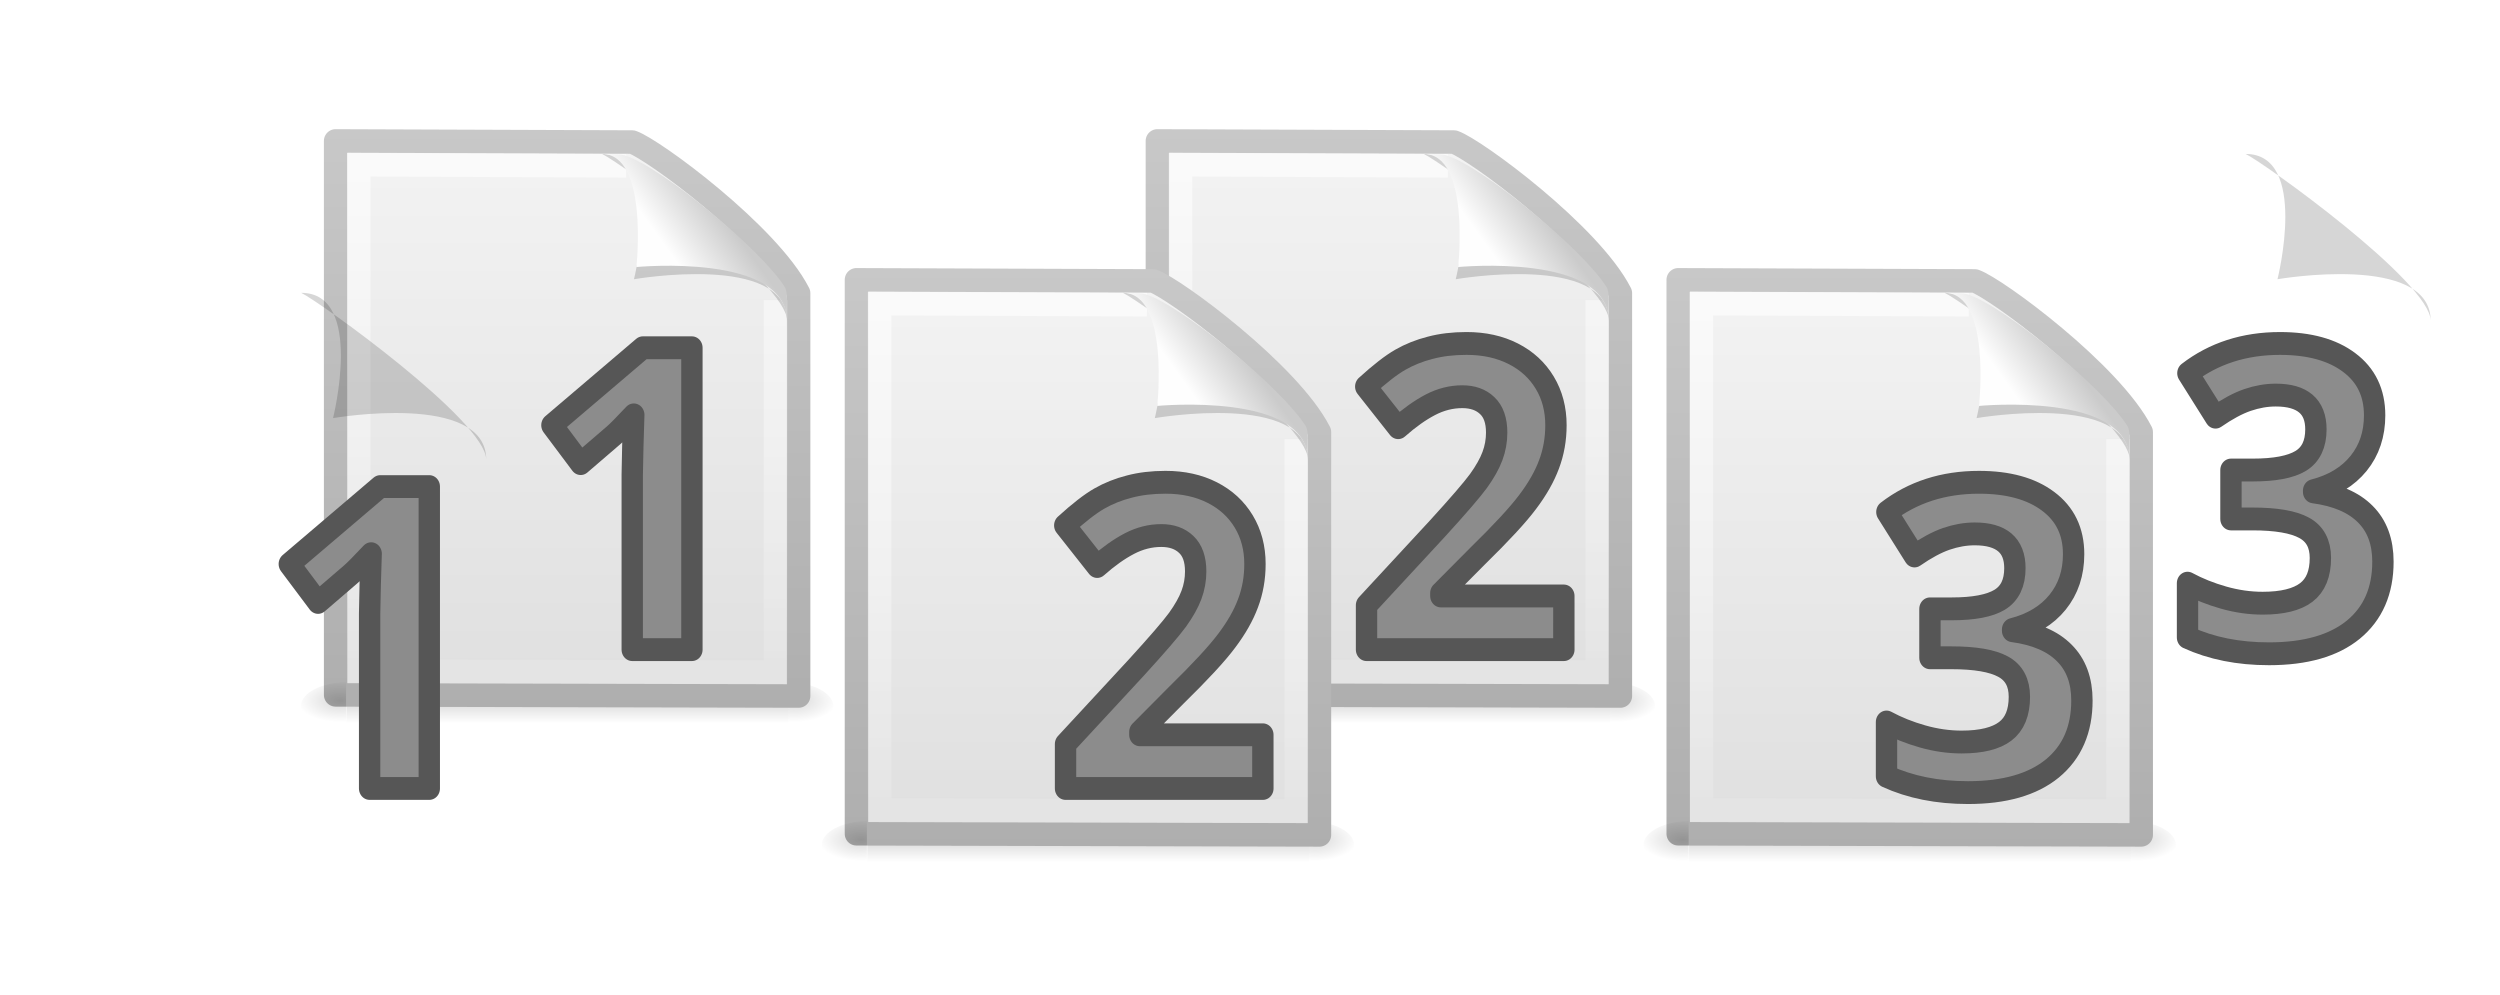<svg viewBox="0 0 108 43" xmlns="http://www.w3.org/2000/svg" xmlns:xlink="http://www.w3.org/1999/xlink"><linearGradient id="a" gradientTransform="matrix(.04 0 0 .008 57.226 35.812)" gradientUnits="userSpaceOnUse" x1="302.86" x2="302.86" xlink:href="#b" y1="366.65" y2="609.51"/><linearGradient id="b" gradientTransform="matrix(.04 0 0 .008 57.226 35.812)" gradientUnits="userSpaceOnUse" x1="302.86" x2="302.86" y1="366.65" y2="609.51"><stop offset="0" stop-opacity="0"/><stop offset=".5"/><stop offset="1" stop-opacity="0"/></linearGradient><radialGradient id="c" cx="605.71" cy="486.65" gradientTransform="matrix(.016 0 0 .008 71.61 35.812)" gradientUnits="userSpaceOnUse" r="117.14" xlink:href="#d"/><linearGradient id="d"><stop offset="0"/><stop offset="1" stop-opacity="0"/></linearGradient><linearGradient id="e" gradientTransform="matrix(.657 0 0 .649 54.229 13.946)" gradientUnits="userSpaceOnUse" x1="25.132" x2="25.132" xlink:href="#f" y1=".985" y2="47.013"/><linearGradient id="f" gradientTransform="matrix(.657 0 0 .649 54.229 13.946)" gradientUnits="userSpaceOnUse" x1="25.132" x2="25.132" y1=".985" y2="47.013"><stop offset="0" stop-color="#f4f4f4"/><stop offset="1" stop-color="#dbdbdb"/></linearGradient><linearGradient id="g" gradientTransform="matrix(.531 0 0 .607 93.27 13.223)" gradientUnits="userSpaceOnUse" x1="-51.786" x2="-51.786" xlink:href="#h" y1="50.786" y2="2.906"/><linearGradient id="h" gradientTransform="matrix(.531 0 0 .607 93.27 13.223)" gradientUnits="userSpaceOnUse" x1="-51.786" x2="-51.786" y1="50.786" y2="2.906"><stop offset="0" stop-color="#aaa"/><stop offset="1" stop-color="#c8c8c8"/></linearGradient><linearGradient id="i" gradientTransform="matrix(.636 0 0 .646 54.727 14.996)" gradientUnits="userSpaceOnUse" x1="24" x2="24" xlink:href="#j" y1="2" y2="46.017"/><linearGradient id="j" gradientTransform="matrix(.636 0 0 .646 54.727 14.996)" gradientUnits="userSpaceOnUse" x1="24" x2="24" y1="2" y2="46.017"><stop offset="0" stop-color="#fff"/><stop offset="1" stop-color="#fff" stop-opacity="0"/></linearGradient><filter id="k" height="1.329" width="1.297" x="-.148" y="-.164"><feGaussianBlur stdDeviation=".774"/></filter><linearGradient id="l" gradientTransform="matrix(.637 0 0 .664 54.83 14.804)" gradientUnits="userSpaceOnUse" x1="32.892" x2="36.358" xlink:href="#m" y1="8.059" y2="5.457"/><linearGradient id="m" gradientTransform="matrix(.637 0 0 .664 54.83 14.804)" gradientUnits="userSpaceOnUse" x1="32.892" x2="36.358" y1="8.059" y2="5.457"><stop offset="0" stop-color="#fefefe"/><stop offset="1" stop-color="#cbcbcb"/></linearGradient><radialGradient id="n" cx="605.71" cy="486.65" gradientTransform="matrix(-.016 0 0 .008 71.39 35.812)" gradientUnits="userSpaceOnUse" r="117.14" xlink:href="#d"/><linearGradient id="o" gradientTransform="matrix(.04 0 0 .008 12.226 29.812)" gradientUnits="userSpaceOnUse" x1="302.86" x2="302.86" xlink:href="#b" y1="366.65" y2="609.51"/><radialGradient id="p" cx="605.71" cy="486.65" gradientTransform="matrix(.016 0 0 .008 26.61 29.812)" gradientUnits="userSpaceOnUse" r="117.14" xlink:href="#d"/><linearGradient id="q" gradientTransform="matrix(.657 0 0 .649 9.229 7.946)" gradientUnits="userSpaceOnUse" x1="25.132" x2="25.132" xlink:href="#f" y1=".985" y2="47.013"/><linearGradient id="r" gradientTransform="matrix(.531 0 0 .607 48.27 7.223)" gradientUnits="userSpaceOnUse" x1="-51.786" x2="-51.786" xlink:href="#h" y1="50.786" y2="2.906"/><linearGradient id="s" gradientTransform="matrix(.636 0 0 .646 9.727 8.996)" gradientUnits="userSpaceOnUse" x1="24" x2="24" xlink:href="#j" y1="2" y2="46.017"/><linearGradient id="t" gradientTransform="matrix(.637 0 0 .664 9.83 8.804)" gradientUnits="userSpaceOnUse" x1="32.892" x2="36.358" xlink:href="#m" y1="8.059" y2="5.457"/><radialGradient id="u" cx="605.71" cy="486.65" gradientTransform="matrix(-.016 0 0 .008 26.39 29.812)" gradientUnits="userSpaceOnUse" r="117.14" xlink:href="#d"/><linearGradient id="v" gradientTransform="matrix(.04 0 0 .008 67.226 29.812)" gradientUnits="userSpaceOnUse" x1="302.86" x2="302.86" xlink:href="#b" y1="366.65" y2="609.51"/><radialGradient id="w" cx="605.71" cy="486.65" gradientTransform="matrix(.016 0 0 .008 81.61 29.812)" gradientUnits="userSpaceOnUse" r="117.14" xlink:href="#d"/><linearGradient id="x" gradientTransform="matrix(.657 0 0 .649 64.229 7.946)" gradientUnits="userSpaceOnUse" x1="25.132" x2="25.132" xlink:href="#f" y1=".985" y2="47.013"/><linearGradient id="y" gradientTransform="matrix(.531 0 0 .607 103.27 7.223)" gradientUnits="userSpaceOnUse" x1="-51.786" x2="-51.786" xlink:href="#h" y1="50.786" y2="2.906"/><linearGradient id="z" gradientTransform="matrix(.636 0 0 .646 64.727 8.996)" gradientUnits="userSpaceOnUse" x1="24" x2="24" xlink:href="#j" y1="2" y2="46.017"/><linearGradient id="A" gradientTransform="matrix(.637 0 0 .664 64.83 8.804)" gradientUnits="userSpaceOnUse" x1="32.892" x2="36.358" xlink:href="#m" y1="8.059" y2="5.457"/><radialGradient id="B" cx="605.71" cy="486.65" gradientTransform="matrix(-.016 0 0 .008 81.39 29.812)" gradientUnits="userSpaceOnUse" r="117.14" xlink:href="#d"/><g transform="translate(-21.5 -3.446)"><path d="m71.968 32.92h19.082v2.059h-19.082z" fill="url(#v)" opacity=".15"/><path d="m91.05 32.92v2.059c.807.004 1.95-.461 1.95-1.029s-.9-1.029-1.95-1.029z" fill="url(#w)" opacity=".15"/><path d="m71.5 9.534 12.811.048c.925.322 5.892 3.99 7.189 6.53v17.402l-20-.048v-23.933z" fill="url(#x)" stroke="url(#y)" stroke-linejoin="round" stroke-width="1.015"/><path d="m90.5 16.416v16.069l-18-.048v-21.874l11.551.048" fill="none" opacity=".6" stroke="url(#z)" stroke-width="1.015"/><path d="m28.617.921c4.283 0 2.154 8.483 2.154 8.483s10.357-1.802 10.357 2.819c0-2.61-11.302-10.728-12.511-11.302z" fill-rule="evenodd" filter="url(#k)" opacity=".4" transform="matrix(.639 0 0 .638 64.725 9.509)"/><path d="m83 10.097c2.035 0 1.492 4.885 1.492 4.885s6.497-.625 6.497 2.321c0-.718.055-1.232-.085-1.456-1.008-1.609-5.361-5.221-6.933-5.694-.118-.035-.379-.056-.971-.056z" fill="url(#A)" fill-rule="evenodd"/><path d="m71.95 32.92v2.059c-.807.004-1.95-.461-1.95-1.029s.9-1.029 1.95-1.029z" fill="url(#B)" opacity=".15"/><path d="m92.098 30.474h-8.816v-1.855l3.166-3.2q1.406-1.441 1.837-1.993.431-.561.621-1.035.19-.474.19-.983 0-.759-.423-1.13-.414-.371-1.113-.371-.733 0-1.423.336-.69.336-1.441.958l-1.449-1.717q.932-.794 1.544-1.121.612-.328 1.337-.5.725-.181 1.622-.181 1.182 0 2.088.431.906.431 1.406 1.208.5.776.5 1.777 0 .871-.311 1.639-.302.759-.949 1.561-.638.802-2.26 2.286l-1.622 1.527v.121h5.495z" fill="#8c8c8c" stroke="#565656" stroke-linejoin="round" stroke-width=".954" transform="scale(.967 1.034)"/><g transform="translate(-3)"><path d="m61.968 38.92h19.082v2.059h-19.082z" fill="url(#a)" opacity=".15"/><path d="m81.05 38.92v2.059c.807.004 1.95-.461 1.95-1.029s-.9-1.029-1.95-1.029z" fill="url(#c)" opacity=".15"/><path d="m61.5 15.534 12.811.048c.925.322 5.892 3.99 7.189 6.53v17.402l-20-.048v-23.933z" fill="url(#e)" stroke="url(#g)" stroke-linejoin="round" stroke-width="1.015"/><path d="m80.5 22.416v16.069l-18-.048v-21.874l11.551.048" fill="none" opacity=".6" stroke="url(#i)" stroke-width="1.015"/><path d="m28.617.921c4.283 0 2.154 8.483 2.154 8.483s10.357-1.802 10.357 2.819c0-2.61-11.302-10.728-12.511-11.302z" fill-rule="evenodd" filter="url(#k)" opacity=".4" transform="matrix(.639 0 0 .638 54.725 15.509)"/><path d="m73 16.097c2.035 0 1.492 4.885 1.492 4.885s6.497-.625 6.497 2.321c0-.718.055-1.232-.085-1.456-1.008-1.609-5.361-5.221-6.933-5.694-.118-.035-.379-.056-.971-.056z" fill="url(#l)" fill-rule="evenodd"/><path d="m61.95 38.92v2.059c-.807.004-1.95-.461-1.95-1.029s.9-1.029 1.95-1.029z" fill="url(#n)" opacity=".15"/><path d="m81.754 36.274h-8.816v-1.855l3.166-3.2q1.406-1.441 1.837-1.993.431-.561.621-1.035.19-.474.19-.983 0-.759-.423-1.13-.414-.371-1.113-.371-.733 0-1.423.336-.69.336-1.441.958l-1.449-1.717q.932-.794 1.544-1.121.612-.328 1.337-.5.725-.181 1.622-.181 1.182 0 2.088.431.906.431 1.406 1.208.5.776.5 1.777 0 .871-.311 1.639-.302.759-.949 1.561-.638.802-2.26 2.286l-1.622 1.527v.121h5.495z" fill="#8c8c8c" stroke="#565656" stroke-linejoin="round" stroke-width=".954" transform="scale(.967 1.034)"/></g></g><g transform="translate(-2 -3.446)"><path d="m16.968 32.92h19.082v2.059h-19.082z" fill="url(#o)" opacity=".15"/><path d="m36.05 32.92v2.059c.807.004 1.95-.461 1.95-1.029s-.9-1.029-1.95-1.029z" fill="url(#p)" opacity=".15"/><path d="m16.5 9.534 12.811.048c.925.322 5.892 3.99 7.189 6.53v17.402l-20-.048v-23.933z" fill="url(#q)" stroke="url(#r)" stroke-linejoin="round" stroke-width="1.015"/><path d="m35.5 16.416v16.069l-18-.048v-21.874l11.551.048" fill="none" opacity=".6" stroke="url(#s)" stroke-width="1.015"/><path d="m28.617.921c4.283 0 2.154 8.483 2.154 8.483s10.357-1.802 10.357 2.819c0-2.61-11.302-10.728-12.511-11.302z" fill-rule="evenodd" filter="url(#k)" opacity=".4" transform="matrix(.639 0 0 .638 9.725 9.509)"/><path d="m28 10.097c2.035 0 1.492 4.885 1.492 4.885s6.497-.625 6.497 2.321c0-.718.055-1.232-.085-1.456-1.008-1.609-5.361-5.221-6.933-5.694-.118-.035-.379-.056-.971-.056z" fill="url(#t)" fill-rule="evenodd"/><path d="m16.95 32.92v2.059c-.807.004-1.95-.461-1.95-1.029s.9-1.029 1.95-1.029z" fill="url(#u)" opacity=".15"/><path d="m32.979 30.474h-2.666v-7.298l.026-1.199.043-1.311q-.664.664-.923.871l-1.449 1.165-1.285-1.605 4.063-3.235h2.191v12.612z" fill="#8c8c8c" stroke="#565656" stroke-linejoin="round" stroke-width=".954" transform="scale(.967 1.034)"/><g transform="translate(-58)"><path d="m61.968 38.92h19.082v2.059h-19.082z" fill="url(#a)" opacity=".15"/><path d="m81.05 38.92v2.059c.807.004 1.95-.461 1.95-1.029s-.9-1.029-1.95-1.029z" fill="url(#c)" opacity=".15"/><path d="m61.5 15.534 12.811.048c.925.322 5.892 3.99 7.189 6.53v17.402l-20-.048v-23.933z" fill="url(#e)" stroke="url(#g)" stroke-linejoin="round" stroke-width="1.015"/><path d="m80.5 22.416v16.069l-18-.048v-21.874l11.551.048" fill="none" opacity=".6" stroke="url(#i)" stroke-width="1.015"/><path d="m28.617.921c4.283 0 2.154 8.483 2.154 8.483s10.357-1.802 10.357 2.819c0-2.61-11.302-10.728-12.511-11.302z" fill-rule="evenodd" filter="url(#k)" opacity=".4" transform="matrix(.639 0 0 .638 54.725 15.509)"/><path d="m73 16.097c2.035 0 1.492 4.885 1.492 4.885s6.497-.625 6.497 2.321c0-.718.055-1.232-.085-1.456-1.008-1.609-5.361-5.221-6.933-5.694-.118-.035-.379-.056-.971-.056z" fill="url(#l)" fill-rule="evenodd"/><path d="m61.95 38.92v2.059c-.807.004-1.95-.461-1.95-1.029s.9-1.029 1.95-1.029z" fill="url(#n)" opacity=".15"/><path d="m81.226 36.274h-2.666v-7.298l.026-1.199.043-1.311q-.664.664-.923.871l-1.449 1.165-1.285-1.605 4.063-3.235h2.191v12.612z" fill="#8c8c8c" stroke="#565656" stroke-linejoin="round" stroke-width=".954" transform="scale(.967 1.034)"/></g></g><g transform="translate(14 -3.446)"><path d="m71.968 32.92h19.082v2.059h-19.082z" fill="url(#v)" opacity=".15"/><path d="m91.05 32.92v2.059c.807.004 1.95-.461 1.95-1.029s-.9-1.029-1.95-1.029z" fill="url(#w)" opacity=".15"/><path d="m71.5 9.534 12.811.048c.925.322 5.892 3.99 7.189 6.53v17.402l-20-.048v-23.933z" fill="url(#x)" stroke="url(#y)" stroke-linejoin="round" stroke-width="1.015"/><path d="m90.5 16.416v16.069l-18-.048v-21.874l11.551.048" fill="none" opacity=".6" stroke="url(#z)" stroke-width="1.015"/><path d="m28.617.921c4.283 0 2.154 8.483 2.154 8.483s10.357-1.802 10.357 2.819c0-2.61-11.302-10.728-12.511-11.302z" fill-rule="evenodd" filter="url(#k)" opacity=".4" transform="matrix(.639 0 0 .638 64.725 9.509)"/><path d="m83 10.097c2.035 0 1.492 4.885 1.492 4.885s6.497-.625 6.497 2.321c0-.718.055-1.232-.085-1.456-1.008-1.609-5.361-5.221-6.933-5.694-.118-.035-.379-.056-.971-.056z" fill="url(#A)" fill-rule="evenodd"/><path d="m71.95 32.92v2.059c-.807.004-1.95-.461-1.95-1.029s.9-1.029 1.95-1.029z" fill="url(#B)" opacity=".15"/><path d="m91.607 20.683q0 1.182-.716 2.01-.716.828-2.01 1.139v.052q1.527.19 2.312.932.785.733.785 1.984 0 1.82-1.32 2.838-1.32 1.009-3.77 1.009-2.053 0-3.64-.681v-2.269q.733.371 1.613.604.88.233 1.743.233 1.32 0 1.95-.449.63-.449.63-1.441 0-.889-.725-1.259-.725-.371-2.312-.371h-.958v-2.044h.975q1.466 0 2.139-.38.681-.388.681-1.32 0-1.432-1.794-1.432-.621 0-1.268.207-.638.207-1.423.716l-1.234-1.837q1.725-1.242 4.115-1.242 1.958 0 3.088.794 1.139.794 1.139 2.208z" fill="#8c8c8c" stroke="#565656" stroke-linejoin="round" stroke-width=".954" transform="scale(.967 1.034)"/></g><g transform="translate(11 -3.446)"><path d="m61.968 38.92h19.082v2.059h-19.082z" fill="url(#a)" opacity=".15"/><path d="m81.05 38.92v2.059c.807.004 1.95-.461 1.95-1.029s-.9-1.029-1.95-1.029z" fill="url(#c)" opacity=".15"/><path d="m61.5 15.534 12.811.048c.925.322 5.892 3.99 7.189 6.53v17.402l-20-.048v-23.933z" fill="url(#e)" stroke="url(#g)" stroke-linejoin="round" stroke-width="1.015"/><path d="m80.5 22.416v16.069l-18-.048v-21.874l11.551.048" fill="none" opacity=".6" stroke="url(#i)" stroke-width="1.015"/><path d="m28.617.921c4.283 0 2.154 8.483 2.154 8.483s10.357-1.802 10.357 2.819c0-2.61-11.302-10.728-12.511-11.302z" fill-rule="evenodd" filter="url(#k)" opacity=".4" transform="matrix(.639 0 0 .638 54.725 15.509)"/><path d="m73 16.097c2.035 0 1.492 4.885 1.492 4.885s6.497-.625 6.497 2.321c0-.718.055-1.232-.085-1.456-1.008-1.609-5.361-5.221-6.933-5.694-.118-.035-.379-.056-.971-.056z" fill="url(#l)" fill-rule="evenodd"/><path d="m61.95 38.92v2.059c-.807.004-1.95-.461-1.95-1.029s.9-1.029 1.95-1.029z" fill="url(#n)" opacity=".15"/><path d="m81.262 26.483q0 1.182-.716 2.01-.716.828-2.01 1.139v.052q1.527.19 2.312.932.785.733.785 1.984 0 1.82-1.32 2.838-1.32 1.009-3.77 1.009-2.053 0-3.64-.681v-2.269q.733.371 1.613.604.88.233 1.743.233 1.32 0 1.95-.449.63-.449.63-1.441 0-.889-.725-1.259-.725-.371-2.312-.371h-.958v-2.044h.975q1.466 0 2.139-.38.681-.388.681-1.32 0-1.432-1.794-1.432-.621 0-1.268.207-.638.207-1.423.716l-1.234-1.837q1.725-1.242 4.115-1.242 1.958 0 3.088.794 1.139.794 1.139 2.208z" fill="#8c8c8c" stroke="#565656" stroke-linejoin="round" stroke-width=".954" transform="scale(.967 1.034)"/></g></svg>